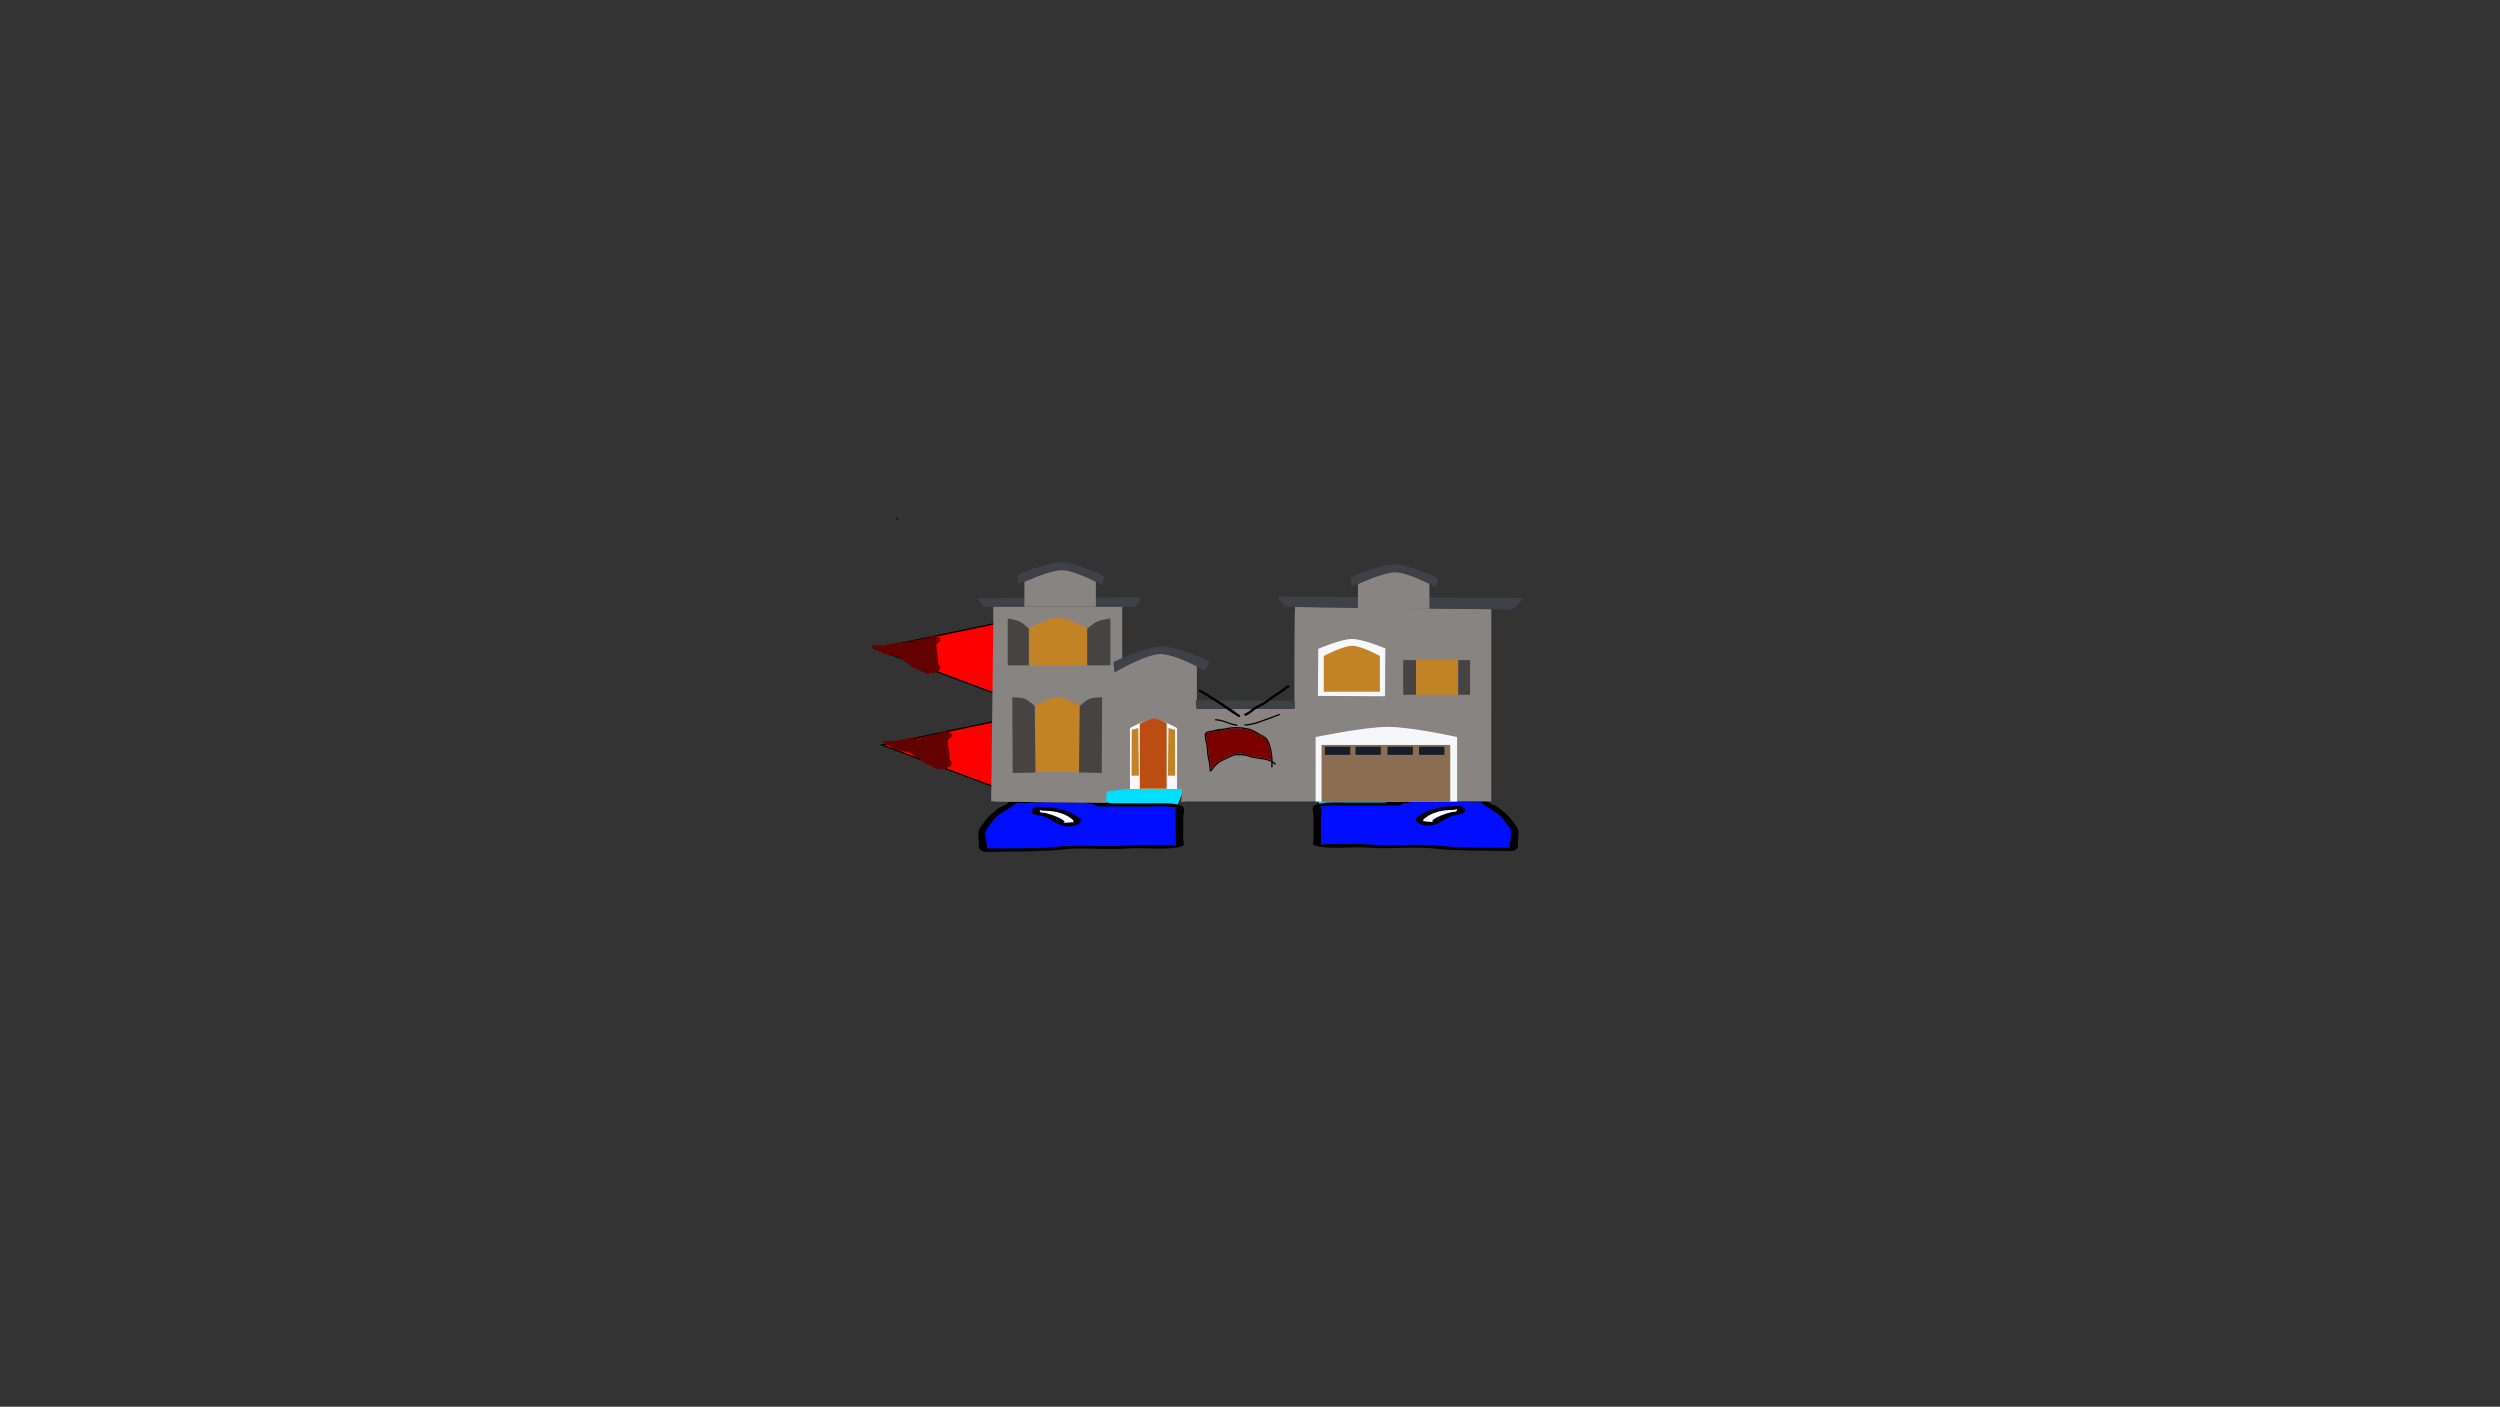<svg version="1.1" xmlns="http://www.w3.org/2000/svg" xmlns:xlink="http://www.w3.org/1999/xlink" width="2878.25" height="1619.58" viewBox="0,0,2878.25,1619.58"><rect x="0" y="0" width="2878.25" height="1619.58" fill="#333333" stroke="none"/><g transform="translate(1119.125,629.79)"><g data-paper-data="{&quot;isPaintingLayer&quot;:true}" stroke-linejoin="miter" stroke-miterlimit="10" stroke-dasharray="" stroke-dashoffset="0" style="mix-blend-mode: normal"><path d="M31.014,87.164l-142.62,29.851l144.279,53.897z" fill="#ff0000" fill-rule="nonzero" stroke="#000000" stroke-width="1.5" stroke-linecap="round"/><path d="M-42.975,102.031c0,0.145 -0.028,0.262 -0.073,0.356c0.245,0.11 0.524,0.219 0.853,0.313c2.223,0.634 4.703,0.698 5.687,3.401c1.49,4.096 -6.649,3.936 -4.334,8.362c0.409,2.022 -0.197,4.644 0.371,6.545c0.817,2.734 0.99,5.848 1.461,8.738c0.2,1.226 -0.342,2.803 0,3.984c0.925,3.193 4.014,3.642 1.73,7.068c-0.989,1.932 -1.852,2.003 -3.691,2.514c-0.892,0.248 -1.664,1.525 -2.466,1.786c-1.331,0.433 -3.176,-0.069 -4.571,0.055c-0.929,0.082 -1.893,0.018 -2.781,0.301c-0.488,0.155 -0.809,0.792 -1.321,0.786c-0.435,-0.005 -0.625,-0.634 -1.022,-0.811c-2.871,-1.276 -4.881,-1.351 -6.964,-3.899c-0.274,-0.473 -1.066,-0.242 -1.592,-0.39c-1.722,-0.484 -3.527,-1.176 -5.147,-2.204c-1.689,-1.071 -4.321,-1.954 -5.649,-3.397c-0.978,-1.063 -2.145,-3.013 -3.709,-3.46c-0.365,-0.104 -0.801,0.153 -1.139,-0.019c-0.815,-0.415 -1.469,-1.071 -2.114,-1.755c-0.25,0.031 -0.469,-0.078 -0.469,-0.078c-1.488,-0.813 -2.738,-2.566 -4.354,-3.264c-2.82,-1.217 -6.281,-1.2 -9.194,-1.738c-2.281,-0.421 -4.19,-1.706 -6.531,-1.993c-4.267,-0.588 -6.363,-3.711 -10.274,-5.29c-0.699,-0.282 -1.531,-0.374 -2.076,-0.895c-0.95,-0.911 -4.682,-1.895 -2.399,-3.704c1.15,-0.911 5.749,-0.112 7.276,-0.112c1.932,0 5.244,0.663 7.026,0.032c1.753,-0.621 3.66,-1.305 5.433,-1.811c1.297,-0.37 3.478,0.171 4.639,-0.337c2.078,-0.91 4.385,-1.144 6.858,-1.144c3.067,0 7.402,0.774 10.371,0.023c0.806,-0.204 2.585,-0.748 3.308,-0.997c0.703,-0.243 0.915,-1.308 1.626,-1.529c0.687,-0.213 1.901,0.064 2.679,-0.029c2.866,-0.34 5.753,-1.34 8.531,-1.419c4.144,-2.028 8.678,-1.124 12.02,-4.522l1.255,-0.22c0,0 0.75,0 0.75,0.75z" fill="#630000" fill-rule="nonzero" stroke="none" stroke-width="0.5" stroke-linecap="butt"/><path d="M38.937,198.08l-142.62,29.851l144.279,53.897z" fill="#ff0000" fill-rule="nonzero" stroke="#000000" stroke-width="1.5" stroke-linecap="round"/><path d="M-29.771,212.067c0,0.145 -0.028,0.262 -0.073,0.356c0.245,0.11 0.524,0.219 0.853,0.313c2.223,0.634 4.703,0.698 5.687,3.401c1.49,4.096 -6.649,3.936 -4.334,8.362c0.409,2.022 -0.197,4.644 0.371,6.545c0.817,2.734 0.99,5.848 1.461,8.738c0.2,1.226 -0.342,2.803 0,3.984c0.925,3.193 4.014,3.642 1.73,7.068c-0.989,1.932 -1.852,2.003 -3.691,2.514c-0.892,0.248 -1.664,1.525 -2.466,1.786c-1.331,0.433 -3.176,-0.069 -4.571,0.055c-0.929,0.082 -1.893,0.018 -2.781,0.301c-0.488,0.155 -0.809,0.792 -1.321,0.786c-0.435,-0.005 -0.625,-0.634 -1.022,-0.811c-2.871,-1.276 -4.881,-1.351 -6.964,-3.899c-0.274,-0.473 -1.066,-0.242 -1.592,-0.39c-1.722,-0.484 -3.527,-1.176 -5.147,-2.204c-1.689,-1.071 -4.321,-1.954 -5.649,-3.397c-0.978,-1.063 -2.145,-3.013 -3.709,-3.46c-0.365,-0.104 -0.801,0.153 -1.139,-0.019c-0.815,-0.415 -1.469,-1.071 -2.114,-1.755c-0.25,0.031 -0.469,-0.078 -0.469,-0.078c-1.488,-0.813 -2.738,-2.566 -4.354,-3.264c-2.82,-1.217 -6.281,-1.2 -9.194,-1.738c-2.281,-0.421 -4.19,-1.706 -6.531,-1.993c-4.267,-0.588 -6.363,-3.711 -10.274,-5.29c-0.699,-0.282 -1.531,-0.374 -2.076,-0.895c-0.95,-0.911 -4.682,-1.895 -2.399,-3.704c1.15,-0.911 5.749,-0.112 7.276,-0.112c1.932,0 5.244,0.663 7.026,0.032c1.753,-0.621 3.66,-1.305 5.433,-1.811c1.297,-0.37 3.478,0.171 4.639,-0.337c2.078,-0.91 4.385,-1.144 6.858,-1.144c3.067,0 7.402,0.774 10.371,0.023c0.806,-0.204 2.585,-0.748 3.308,-0.997c0.703,-0.243 0.915,-1.308 1.626,-1.529c0.687,-0.213 1.901,0.064 2.679,-0.029c2.866,-0.34 5.753,-1.34 8.531,-1.419c4.144,-2.028 8.678,-1.124 12.02,-4.522l1.255,-0.22c0,0 0.75,0 0.75,0.75z" fill="#630000" fill-rule="nonzero" stroke="none" stroke-width="0.5" stroke-linecap="butt"/><path d="M-1119.125,989.79v-1619.58h2878.25v1619.58z" fill="none" fill-rule="nonzero" stroke="#000000" stroke-width="0" stroke-linecap="butt"/><path d="M-87.156,-32.462c0,-0.552 0.448,-1 1,-1c0.552,0 1,0.448 1,1c0,0.552 -0.448,1 -1,1c-0.552,0 -1,-0.448 -1,-1z" fill="#000000" fill-rule="nonzero" stroke="none" stroke-width="0.5" stroke-linecap="butt"/><g><path d="M142.664,298.051l29.361,-42.561l82.039,-0.38l-17.271,42.941z" fill="#00dfff" fill-rule="nonzero" stroke="#000000" stroke-width="1" stroke-linecap="round"/><path d="M134.861,295.82c-2.833,-0.601 -9.577,-1.537 -6.622,-2.505c-1.616,0.31 -3.771,0.689 -4.918,0.791c-5.433,0.483 -12.475,0 -18.082,0c-15.382,0 -30.315,-0.256 -45.204,0.958c-6.729,0.549 -8.579,-1.146 -10.645,1.225c-4.262,3.979 -12.281,7.53 -17.432,11.536c-6.981,5.429 -9.689,10.67 -13.969,16.114c-4.843,4.483 -0.898,13.09 -0.898,18.08c0,1.336 1.359,3.713 0.061,4.696c1.29,0.05 2.536,0.095 3.329,0.095c5.274,0 10.548,0 15.821,0c20.978,0 45.353,-0.195 65.714,-2.353c24.176,-2.302 50.379,0.999 74.749,-1.067c13.346,-1.036 27.894,-0.42 41.482,-0.413c6.893,0.004 12.797,-1.106 15.821,0.958c0.795,0.543 0,-1.278 0,-1.917c0,-1.597 0,-3.194 0,-4.791c0,-8.944 0,-17.888 0,-26.831c0,-2.114 -1.307,-9.679 1.397,-10.497c-0.507,-0.013 -1.082,-0.034 -1.397,-0.043c-2.797,-0.087 -4.359,-0.021 -6.542,-0.681c-3.789,-1.146 -16.573,-0.277 -21.711,-0.277c-19.965,0 -39.93,0 -59.895,0c0,0 -4.52,0 -4.52,-1.917c0,-0.079 0.008,-0.154 0.022,-0.226c-2.161,-0.194 -4.344,-0.464 -6.564,-0.934zM205.818,295.064c12.052,0 27.455,-0.91 35.686,2.976c4.716,2.227 1.607,9.366 1.607,12.356c0,8.944 0,17.888 0,26.831c0,1.021 1.557,6.088 0,6.708c-15.726,6.265 -45.368,1.38 -64.571,3.213c-23.831,2.021 -51.274,-1.83 -74.329,1.027c-20.986,2.224 -46.269,2.467 -67.907,2.467c-3.104,0 -21.717,0.997 -23.732,0c-5.778,-2.858 -4.52,-5.242 -4.52,-8.624c0,-6.118 -2.558,-13.411 1.362,-19.292c4.387,-5.579 7.463,-11.175 14.459,-16.616c2.822,-2.195 5.871,-5.13 9.518,-7.113c2.387,-1.297 6.95,-2.351 7.52,-4.037c3.867,-4.439 10.856,-2.984 19.126,-3.73c14.721,-1.328 29.954,-0.958 45.204,-0.958c5.624,0 16.613,-1.097 20.58,-0.756c6.907,0.594 10.91,3.092 17.604,3.833c4.912,0.544 10.088,0.222 15.821,1.437c0.435,0.092 0.87,0.185 1.306,0.277c15.089,0 30.178,0 45.267,0z" fill="#000000" fill-rule="nonzero" stroke="none" stroke-width="1" stroke-linecap="butt"/><path d="M141.488,296.662c-0.015,0.072 -0.022,0.148 -0.022,0.226c0,1.917 4.543,1.92 4.543,1.92c19.965,0 40.037,0.038 60.002,0.038c5.138,0 17.933,-0.861 21.722,0.286c2.183,0.66 3.749,0.598 6.545,0.685c0.316,0.01 0.89,0.031 1.398,0.044c-2.704,0.819 -1.383,8.401 -1.383,10.516c0,8.944 -0.009,17.941 -0.009,26.885c0,1.597 -0.008,3.202 -0.008,4.799c0,0.639 0.792,2.462 -0.003,1.919c-3.025,-2.065 -8.933,-0.95 -15.827,-0.954c-13.588,-0.007 -28.178,-0.602 -41.523,0.435c-24.371,2.066 -50.813,-1.217 -74.989,1.086c-20.362,2.158 -44.835,2.319 -65.814,2.319c-5.274,0 -10.557,-0.006 -15.831,-0.006c-0.794,0 -2.041,-0.047 -3.331,-0.096c1.298,-0.983 -0.069,-3.367 -0.069,-4.703c0,-4.99 -3.966,-13.63 0.877,-18.113c4.28,-5.444 6.997,-10.721 13.978,-16.15c5.151,-4.006 13.204,-7.585 17.466,-11.564c2.066,-2.371 3.93,-0.684 10.659,-1.233c14.889,-1.214 29.919,-0.985 45.301,-0.985c5.607,0 12.711,0.478 18.145,-0.005c1.147,-0.102 3.32,-0.481 4.936,-0.791c-2.955,0.968 3.815,1.905 6.648,2.506c2.22,0.471 4.43,0.743 6.591,0.937z" fill="#000dff" fill-rule="nonzero" stroke="none" stroke-width="1" stroke-linecap="butt"/><path d="M78.117,303.688c0,0.648 1.558,1.433 0.782,1.946c1.987,0.087 3.985,0.276 5.76,0.652c6.845,1.451 20.769,6.738 22.081,10.234c0.107,0.284 -1.829,0.332 -1.501,0.584c1.091,0.839 9.979,-0.619 11.002,-0.381c0.231,0.054 0.345,0.138 0.391,0.24c-0.048,-0.318 -0.091,-0.625 -0.091,-0.818c0,-0.679 0.063,-1.41 -0.653,-2.018c-6.087,-5.352 -16.032,-10.44 -33.25,-10.44c0,0 -2.032,0 -3.371,-0.578c-0.447,-0.108 -0.794,-0.234 -1.027,-0.382c-0.06,0.366 -0.122,0.738 -0.122,0.96zM116.541,318.062c0.309,0.392 0.217,-0.259 0.115,-0.94c-0.021,0.296 -0.326,0.672 -0.115,0.94zM123.974,312.413c5.621,4.766 -7.142,11.73 -18.734,8.523c-10.938,-3.026 -14.642,-9.106 -24.624,-11.222c-3.372,-0.715 -7.413,-1.105 -9.932,-2.294c-3.992,-1.885 -2.222,-8.321 5.412,-8.321c5.497,0 8.205,0.756 13.323,0.756h2.26c0,0 2.595,0 3.852,0.833c13.39,1.853 21.983,6.561 28.443,11.725z" fill="#000000" fill-rule="nonzero" stroke="none" stroke-width="1" stroke-linecap="butt"/><path d="M78.072,302.664c0.233,0.148 0.58,0.275 1.027,0.382c1.339,0.578 3.38,0.573 3.38,0.573c17.218,0 27.522,5.2 33.609,10.552c0.716,0.607 0.633,1.352 0.633,2.031c0,0.193 0.035,0.505 0.083,0.822c-0.045,-0.102 -0.158,-0.187 -0.39,-0.241c-1.022,-0.238 -9.988,1.245 -11.079,0.406c-0.328,-0.252 1.393,-0.468 1.286,-0.752c-1.313,-3.495 -15.304,-8.756 -22.149,-10.207c-1.775,-0.376 -3.785,-0.558 -5.772,-0.645c0.777,-0.513 -0.763,-1.31 -0.763,-1.957c0,-0.222 0.073,-0.6 0.133,-0.965z" fill="#ffffff" fill-rule="nonzero" stroke="none" stroke-width="1" stroke-linecap="butt"/><path d="M399.502,297.051l-17.271,-42.941l82.039,0.38l29.361,42.561z" data-paper-data="{&quot;index&quot;:null}" fill="#00dfff" fill-rule="nonzero" stroke="#000000" stroke-width="1" stroke-linecap="round"/><path d="M501.435,294.82c-2.22,0.471 -4.403,0.74 -6.564,0.934c0.015,0.072 0.022,0.148 0.022,0.226c0,1.917 -4.52,1.917 -4.52,1.917c-19.965,0 -39.93,0 -59.895,0c-5.138,0 -17.921,-0.869 -21.711,0.277c-2.183,0.66 -3.745,0.595 -6.542,0.681c-0.316,0.01 -0.89,0.031 -1.397,0.043c2.704,0.819 1.397,8.383 1.397,10.497c0,8.944 0,17.888 0,26.831c0,1.597 0,3.194 0,4.791c0,0.639 -0.795,2.459 0,1.917c3.025,-2.065 8.928,-0.955 15.821,-0.958c13.588,-0.007 28.136,-0.623 41.482,0.413c24.371,2.067 50.573,-1.235 74.749,1.067c20.362,2.158 44.736,2.353 65.714,2.353c5.274,0 10.548,0 15.821,0c0.793,0 2.039,-0.045 3.329,-0.095c-1.298,-0.983 0.061,-3.361 0.061,-4.696c0,-4.99 3.945,-13.597 -0.898,-18.08c-4.28,-5.444 -6.987,-10.685 -13.969,-16.114c-5.151,-4.006 -13.17,-7.556 -17.432,-11.536c-2.066,-2.371 -3.916,-0.677 -10.645,-1.225c-14.889,-1.214 -29.822,-0.958 -45.204,-0.958c-5.607,0 -12.648,0.483 -18.082,0c-1.147,-0.102 -3.302,-0.481 -4.918,-0.791c2.955,0.968 -3.788,1.904 -6.622,2.505zM430.477,294.064c15.089,0 30.178,0 45.267,0c0.435,-0.092 0.87,-0.185 1.306,-0.277c5.733,-1.215 10.91,-0.893 15.821,-1.437c6.694,-0.741 10.698,-3.239 17.604,-3.833c3.967,-0.341 14.956,0.756 20.58,0.756c15.25,0 30.483,-0.37 45.204,0.958c8.27,0.746 15.258,-0.708 19.126,3.73c0.57,1.686 5.133,2.74 7.52,4.037c3.647,1.982 6.696,4.918 9.518,7.113c6.996,5.441 10.073,11.037 14.459,16.616c3.92,5.881 1.362,13.174 1.362,19.292c0,3.382 1.257,5.767 -4.52,8.624c-2.015,0.997 -20.628,0 -23.732,0c-21.638,0 -46.921,-0.243 -67.907,-2.467c-23.055,-2.857 -50.499,0.993 -74.329,-1.027c-19.204,-1.834 -48.845,3.051 -64.571,-3.213c-1.557,-0.62 0,-5.687 0,-6.708c0,-8.944 0,-17.888 0,-26.831c0,-2.99 -3.109,-10.13 1.607,-12.356c8.23,-3.886 23.634,-2.976 35.686,-2.976z" data-paper-data="{&quot;index&quot;:null}" fill="#000000" fill-rule="nonzero" stroke="none" stroke-width="1" stroke-linecap="butt"/><path d="M494.808,295.662c2.161,-0.194 4.37,-0.466 6.591,-0.937c2.833,-0.601 9.603,-1.538 6.648,-2.506c1.616,0.31 3.789,0.689 4.936,0.791c5.433,0.483 12.538,0.005 18.145,0.005c15.382,0 30.412,-0.229 45.301,0.985c6.729,0.549 8.593,-1.139 10.659,1.233c4.262,3.979 12.315,7.558 17.466,11.564c6.981,5.429 9.698,10.707 13.978,16.15c4.843,4.483 0.877,13.123 0.877,18.113c0,1.336 -1.367,3.72 -0.069,4.703c-1.29,0.05 -2.537,0.096 -3.331,0.096c-5.274,0 -10.557,0.006 -15.831,0.006c-20.979,0 -45.452,-0.161 -65.814,-2.319c-24.176,-2.302 -50.618,0.981 -74.989,-1.086c-13.346,-1.036 -27.935,-0.442 -41.523,-0.435c-6.893,0.004 -12.802,-1.11 -15.827,0.954c-0.795,0.543 -0.003,-1.281 -0.003,-1.919c0,-1.597 -0.008,-3.202 -0.008,-4.799c0,-8.944 -0.009,-17.941 -0.009,-26.885c0,-2.114 1.321,-9.697 -1.383,-10.516c0.507,-0.013 1.082,-0.034 1.398,-0.044c2.797,-0.086 4.363,-0.024 6.545,-0.685c3.789,-1.146 16.584,-0.286 21.722,-0.286c19.965,0 40.037,-0.038 60.002,-0.038c0,0 4.543,-0.003 4.543,-1.92c0,-0.079 -0.007,-0.154 -0.022,-0.226z" data-paper-data="{&quot;index&quot;:null}" fill="#000dff" fill-rule="nonzero" stroke="none" stroke-width="1" stroke-linecap="butt"/><path d="M558.178,302.688c0,-0.222 -0.063,-0.594 -0.122,-0.96c-0.233,0.148 -0.58,0.275 -1.027,0.382c-1.339,0.578 -3.371,0.578 -3.371,0.578c-17.218,0 -27.163,5.088 -33.25,10.44c-0.716,0.607 -0.653,1.339 -0.653,2.018c0,0.193 -0.044,0.5 -0.091,0.818c0.045,-0.102 0.159,-0.186 0.391,-0.24c1.022,-0.238 9.911,1.22 11.002,0.381c0.328,-0.252 -1.608,-0.3 -1.501,-0.584c1.313,-3.495 15.237,-8.783 22.081,-10.234c1.775,-0.376 3.774,-0.566 5.76,-0.652c-0.777,-0.513 0.782,-1.298 0.782,-1.946zM519.64,316.122c-0.102,0.681 -0.194,1.333 0.115,0.94c0.211,-0.268 -0.094,-0.645 -0.115,-0.94zM512.322,311.413c6.461,-5.164 15.053,-9.872 28.443,-11.725c1.258,-0.833 3.852,-0.833 3.852,-0.833h2.26c5.118,0 7.825,-0.756 13.323,-0.756c7.634,0 9.404,6.436 5.412,8.321c-2.519,1.189 -6.56,1.58 -9.932,2.294c-9.982,2.116 -13.686,8.197 -24.624,11.222c-11.593,3.207 -24.355,-3.757 -18.734,-8.523z" data-paper-data="{&quot;index&quot;:null}" fill="#000000" fill-rule="nonzero" stroke="none" stroke-width="1" stroke-linecap="butt"/><path d="M558.224,301.664c0.06,0.366 0.133,0.743 0.133,0.965c0,0.648 -1.54,1.445 -0.763,1.957c-1.987,0.087 -3.997,0.268 -5.772,0.645c-6.845,1.451 -20.836,6.711 -22.149,10.207c-0.107,0.284 1.614,0.5 1.286,0.752c-1.091,0.839 -10.056,-0.644 -11.079,-0.406c-0.231,0.054 -0.344,0.138 -0.39,0.241c0.048,-0.318 0.083,-0.629 0.083,-0.822c0,-0.679 -0.083,-1.424 0.633,-2.031c6.087,-5.352 16.391,-10.552 33.609,-10.552c0,0 2.041,0.004 3.38,-0.573c0.447,-0.108 0.794,-0.234 1.027,-0.382z" data-paper-data="{&quot;index&quot;:null}" fill="#ffffff" fill-rule="nonzero" stroke="none" stroke-width="1" stroke-linecap="butt"/><path d="M325.203,266.514l0.379,2.532h6.057l-6.435,0.362z" fill="#848484" fill-rule="evenodd" stroke="none" stroke-width="1" stroke-linecap="butt"/><path d="M209.745,276.282l1.514,-0.362l1.514,0.724z" fill="#777777" fill-rule="evenodd" stroke="none" stroke-width="1" stroke-linecap="butt"/><path d="M227.158,276.282l1.893,-0.362l1.893,0.724z" fill="#777777" fill-rule="evenodd" stroke="none" stroke-width="1" stroke-linecap="butt"/><path d="M505.756,246.532h21.259l0.725,0.362h-22.709z" fill="#380f03" fill-rule="evenodd" stroke="none" stroke-width="1" stroke-linecap="butt"/><path d="M518.56,251.846l8.697,0.121l-1.449,0.966h-18.119l-1.45,-0.725z" fill="#300d02" fill-rule="evenodd" stroke="none" stroke-width="1" stroke-linecap="butt"/><path d="M471.693,252.33l21.259,-0.121l-1.208,0.725h-18.36z" fill="#310d03" fill-rule="evenodd" stroke="none" stroke-width="1" stroke-linecap="butt"/><path d="M539.578,251.846l21.984,0.121l-1.208,0.725l-18.602,0.121v3.382l-1.45,0.725l-0.362,-0.242z" fill="#290b02" fill-rule="evenodd" stroke="none" stroke-width="1" stroke-linecap="butt"/><path d="M129.129,256.195l-22.95,0.242z" fill="#86785d" fill-rule="evenodd" stroke="none" stroke-width="1" stroke-linecap="butt"/><path d="M401.634,257.403h4.348l-84.795,0.242z" fill="#ad9062" fill-rule="evenodd" stroke="none" stroke-width="1" stroke-linecap="butt"/><path d="M486.671,261.751l7.731,0.121l0.483,0.242l-23.433,0.242z" fill="#320e02" fill-rule="evenodd" stroke="none" stroke-width="1" stroke-linecap="butt"/><path d="M506.481,261.751l22.709,0.362h-23.192z" fill="#360f02" fill-rule="evenodd" stroke="none" stroke-width="1" stroke-linecap="butt"/><path d="M458.889,261.993h0.483l0.725,0.242l-12.562,0.242h-10.871l-0.242,-10.388l0.362,1.45l0.362,8.697z" fill="#2b0c02" fill-rule="evenodd" stroke="none" stroke-width="1" stroke-linecap="butt"/><path d="M199.188,279.87v1.45h8.214l-8.455,0.242z" fill="#a57c7d" fill-rule="evenodd" stroke="none" stroke-width="1" stroke-linecap="butt"/><path d="M597.776,292.947h-350.924l-5.973,0.64l1.067,-22.186l0.213,7.253l-61.012,-0.213l-26.026,2.773l-0.853,13.44l-126.343,-1.493l-2.827,-0.32l-3.093,-0.267l2.453,-205.008l-0.107,-19.2h141.596h6.933v70.398c0,0 29.435,-15.622 42.481,-15.889c15.262,-0.312 43.49,14.129 43.49,14.129v49.332h112.264c0,0 -0.093,-117.323 0.79,-117.31c11.101,0.155 225.924,2.356 225.924,2.356z" fill="#888481" fill-rule="nonzero" stroke="#000000" stroke-width="0" stroke-linecap="round"/><path d="M395.566,293.029v-74.238c0,0 56.026,-11.733 83.091,-11.733c27.225,0 79.785,11.733 79.785,11.733v74.238z" fill="#f5f7fb" fill-rule="nonzero" stroke="#000000" stroke-width="0" stroke-linecap="butt"/><path d="M534.258,46.476c0,0 -30.98,-17.729 -46.936,-17.627c-17.41,0.111 -50.768,16.561 -50.768,16.561l-0.427,-10.666c0,0 34.067,-15 50.778,-14.822c16.567,0.177 49.06,15.888 49.06,15.888z" fill="#3f4148" fill-rule="nonzero" stroke="#000000" stroke-width="0" stroke-linecap="round"/><path d="M150.268,44.023c0,0 -30.98,-17.729 -46.936,-17.627c-17.41,0.111 -50.768,16.561 -50.768,16.561l-0.427,-10.666c0,0 34.067,-15 50.778,-14.822c16.567,0.177 49.06,15.888 49.06,15.888z" fill="#3f4148" fill-rule="nonzero" stroke="#000000" stroke-width="0" stroke-linecap="round"/><path d="M267.865,143.06c0,0 -30.912,-20.087 -50.565,-19.903c-18.124,0.17 -53.325,21.396 -53.325,21.396l-1.28,-12.16c0,0 37.773,-17.905 55.683,-18.008c18.939,-0.109 55.034,17.368 55.034,17.368z" fill="#3f4148" fill-rule="nonzero" stroke="#000000" stroke-width="0" stroke-linecap="round"/><path d="M511.297,170.046v-40.106h48.425v40.106z" fill="#c28226" fill-rule="nonzero" stroke="#000000" stroke-width="0" stroke-linecap="butt"/><path d="M65.068,136.393v-42.803c0,0 22.983,-12.198 33.932,-12.198c11.43,0 33.266,12.198 33.266,12.198v42.803z" fill="#c28226" fill-rule="nonzero" stroke="#000000" stroke-width="0" stroke-linecap="butt"/><path d="M72.748,259.057v-76.158c0,0 17.077,-10.186 25.386,-10.186c8.736,0 25.813,10.186 25.813,10.186v76.158z" fill="#c28226" fill-rule="nonzero" stroke="#000000" stroke-width="0" stroke-linecap="butt"/><path d="M149.759,172.926l-0.427,87.251l-26.239,-0.64l0.853,-76.478c0,0 7.139,-6.672 11.488,-8.38c4.253,-1.67 14.324,-1.753 14.324,-1.753z" fill="#484343" fill-rule="nonzero" stroke="#000000" stroke-width="0" stroke-linecap="round"/><path d="M46.349,172.926c0,0 10.071,0.084 14.324,1.753c4.349,1.707 11.488,8.38 11.488,8.38l0.853,76.478l-26.239,0.64l-0.427,-87.251z" fill="#484343" fill-rule="nonzero" stroke="#000000" stroke-width="0" stroke-linecap="round"/><path d="M41.069,136.233v-53.972c0,0 9.399,1.39 13.55,3.393c3.945,1.903 10.769,8.34 10.769,8.34v42.239z" fill="#484343" fill-rule="nonzero" stroke="#000000" stroke-width="0" stroke-linecap="butt"/><path d="M132.587,136.233v-42.239c0,0 7.483,-6.437 11.808,-8.34c4.552,-2.003 14.858,-3.393 14.858,-3.393v53.972z" fill="#484343" fill-rule="nonzero" stroke="#000000" stroke-width="0" stroke-linecap="butt"/><path d="M475.831,116.767l-0.427,55.039l-77.225,-0.427l0.427,-54.185c0,0 25.75,-11.241 38.827,-11.313c12.65,-0.07 38.398,10.887 38.398,10.887z" fill="#f5f7fb" fill-rule="nonzero" stroke="#000000" stroke-width="0" stroke-linecap="round"/><path d="M404.899,166.633v-41.172c0,0 22.107,-11.733 32.639,-11.733c10.994,0 31.999,11.733 31.999,11.733v41.172z" fill="#c28226" fill-rule="nonzero" stroke="#000000" stroke-width="0" stroke-linecap="butt"/><path d="M496.364,170.099v-39.892h14.72v39.892z" fill="#484343" fill-rule="nonzero" stroke="#000000" stroke-width="0" stroke-linecap="butt"/><path d="M559.722,170.099v-39.892h13.653v39.892z" fill="#484343" fill-rule="nonzero" stroke="#000000" stroke-width="0" stroke-linecap="butt"/><path d="M402.393,293.456v-65.598c0,0 50.5,0 75.411,0c24.466,0 72.745,0 72.745,0v65.598z" fill="#8b6e51" fill-rule="nonzero" stroke="#000000" stroke-width="0" stroke-linecap="butt"/><path d="M514.603,239.271v-9.386h29.226v9.386z" fill="#151e2b" fill-rule="nonzero" stroke="#000000" stroke-width="0" stroke-linecap="butt"/><path d="M478.338,239.271v-9.386h29.226v9.386z" fill="#151e2b" fill-rule="nonzero" stroke="#000000" stroke-width="0" stroke-linecap="butt"/><path d="M441.432,239.271v-9.386h29.226v9.386z" fill="#151e2b" fill-rule="nonzero" stroke="#000000" stroke-width="0" stroke-linecap="butt"/><path d="M406.233,239.271v-9.386h29.226v9.386z" fill="#151e2b" fill-rule="nonzero" stroke="#151e2b" stroke-width="0" stroke-linecap="butt"/><path d="M181.812,278.576v-70.185c0,0 17.884,-10.133 26.879,-10.133c9.066,0 27.306,10.133 27.306,10.133v70.185z" fill="#f5f7fb" fill-rule="nonzero" stroke="#000000" stroke-width="0" stroke-linecap="butt"/><path d="M193.118,278.31v-74.878c0,0 10.758,-5.92 16,-5.92c5.063,0 14.933,5.28 14.933,5.28v75.518z" fill="#bb4c12" fill-rule="nonzero" stroke="#000000" stroke-width="0" stroke-linecap="butt"/><path d="M226.122,208.385l7.536,2.13l0.164,52.753h-8.355z" fill="#c28226" fill-rule="nonzero" stroke="#000000" stroke-width="0" stroke-linecap="round"/><path d="M192.046,263.268h-8.355l0.164,-52.753l7.536,-2.13z" fill="#c28226" fill-rule="nonzero" stroke="#000000" stroke-width="0" stroke-linecap="round"/><path d="M445.636,70.018l-85.405,-1.18l-8.965,-11.796l284.009,1.887l-13.448,12.976z" fill="#3f4148" fill-rule="nonzero" stroke="#000000" stroke-width="0" stroke-linecap="round"/><path d="M371.394,186.152h-113.244l-0.708,-9.673l114.187,0.472z" fill="#3f4148" fill-rule="nonzero" stroke="#000000" stroke-width="0" stroke-linecap="round"/><path d="M188.493,68.779h-175.056l-7.786,-9.673l188.976,-1.416z" fill="#3f4148" fill-rule="nonzero" stroke="#000000" stroke-width="0" stroke-linecap="round"/><path d="M444.234,71.187v-28.586c0,0 29.278,-13.493 42.666,-13.493c14.022,0 39.651,13.493 39.651,13.493v28.586z" fill="#888481" fill-rule="nonzero" stroke="#000000" stroke-width="0" stroke-linecap="butt"/><path d="M60.244,68.734v-28.586c0,0 29.278,-13.493 42.666,-13.493c14.022,0 39.651,13.493 39.651,13.493v28.586z" fill="#888481" fill-rule="nonzero" stroke="#000000" stroke-width="0" stroke-linecap="butt"/><path d="M261.107,164.608c0.848,-1.001 1.967,-0.146 1.967,-0.146l0.292,0.255c4.099,2.083 8.343,4.408 11.974,7.171c8.043,4.614 16.086,9.899 23.766,15.037c3.046,2.038 5.661,4.572 8.823,6.36c0,0 1.228,0.705 0.547,1.817c-0.681,1.112 -1.909,0.407 -1.909,0.407c-11.194,-6.498 -21.413,-14.993 -32.76,-21.503c-3.525,-2.7 -7.671,-4.965 -11.665,-6.991l-0.764,-0.551c0,0 -1.12,-0.855 -0.272,-1.856z" fill="#000000" fill-rule="nonzero" stroke="none" stroke-width="0.5" stroke-linecap="butt"/><path d="M365.447,160.067c0.567,1.234 -0.718,1.694 -0.718,1.694l-1.335,0.454c-4.507,4 -10.168,7.453 -15.233,10.837c-3.323,2.07 -6.314,4.601 -9.465,6.853c-3.678,2.629 -8.125,4.323 -11.996,6.69c-3.965,2.424 -6.801,5.94 -11.362,7.591c0,0 -1.285,0.46 -1.852,-0.773c-0.567,-1.234 0.718,-1.694 0.718,-1.694c4.327,-1.531 7.082,-5.013 10.828,-7.33c3.802,-2.352 8.225,-3.99 11.841,-6.584c3.193,-2.29 6.238,-4.846 9.607,-6.951c5.127,-3.405 10.704,-6.92 15.333,-10.898l1.783,-0.662c0,0 1.285,-0.46 1.852,0.773z" fill="#000000" fill-rule="nonzero" stroke="none" stroke-width="0.5" stroke-linecap="butt"/><path d="M304.776,206.016c-0.329,0 -0.514,-0.144 -0.617,-0.306c-0.141,-0.018 -0.281,-0.035 -0.422,-0.053c-7.757,-1.148 -15.41,-6.02 -23.386,-5.982c0,0 -0.75,0 -0.75,-0.75c0,-0.75 0.75,-0.75 0.75,-0.75c8.103,0.033 15.708,4.92 23.585,5.995c0.311,0.039 0.622,0.078 0.933,0.117l0.657,0.979c0,0 0,0.75 -0.75,0.75z" fill="#000000" fill-rule="nonzero" stroke="none" stroke-width="0.5" stroke-linecap="butt"/><path d="M354.439,192.54c0.279,0.696 -0.418,0.975 -0.418,0.975l-0.581,0.232c-4.521,1.858 -9.092,3.518 -13.694,5.163c-7.931,2.835 -16.99,6.636 -25.459,6.636c0,0 -0.75,0 -0.75,-0.75c0,-0.75 0.75,-0.75 0.75,-0.75c8.288,0 17.195,-3.774 24.954,-6.548c4.58,-1.637 9.129,-3.289 13.629,-5.138l0.594,-0.237c0,0 0.696,-0.279 0.975,0.418z" fill="#000000" fill-rule="nonzero" stroke="none" stroke-width="0.5" stroke-linecap="butt"/><path d="M349.498,250.259c-0.488,0.569 -1.058,0.081 -1.058,0.081l-0.825,-0.707c-0.49,-0.431 -1,-0.825 -1.528,-1.187c-0.01,1.569 -0.067,3.159 -0.168,4.777c0,0 -0.047,0.749 -0.795,0.702c-0.749,-0.047 -0.702,-0.795 -0.702,-0.795c0.119,-1.905 0.176,-3.768 0.166,-5.604c-7.527,-4.124 -17.89,-3.014 -25.634,-6.042c-3.718,-1.465 -7.186,-1.685 -11.139,-1.65c-1.924,0.017 -3.864,-0.357 -5.752,0.202c-4.046,1.198 -8.065,3.492 -11.907,5.234c-5.577,2.53 -9.147,5.391 -12.721,10.343c-0.619,0.857 -2.033,3.501 -3.61,2.528c-0.564,-0.348 -0.212,-1.309 -0.326,-1.962c-0.43,-2.454 -0.633,-4.874 -0.731,-7.362c-1.543,-5.976 -2.332,-11.634 -2.676,-17.783c-0.223,-3.995 -1.738,-7.89 -2.096,-11.933c-0.133,-1.515 -0.518,-3.564 0.431,-4.931c1.303,-1.877 4.437,-2.398 6.461,-2.607c2.823,-0.292 5.595,-1.371 8.39,-1.871c2.609,-0.466 5.276,-0.299 7.865,-0.914c9.319,-2.198 19.749,-1.904 28.987,0.639c3.74,1.054 7.44,3.581 10.785,5.556c3.127,1.847 6.83,2.996 9.019,6.105c1.11,1.577 1.845,3.6 2.666,5.341c2.294,6.831 3.361,13.367 3.478,20.253c0.88,0.527 1.722,1.13 2.52,1.825l0.819,0.702c0,0 0.569,0.488 0.081,1.058zM344.559,245.855c-0.183,-6.393 -1.221,-12.493 -3.351,-18.874c-0.775,-1.636 -1.457,-3.555 -2.501,-5.037c-2.781,-3.951 -8.938,-5.928 -13.028,-8.147c-1.905,-1.034 -3.863,-2.373 -5.948,-2.931c-8.996,-2.477 -19.168,-2.771 -28.244,-0.626c-4.855,1.14 -10.039,1.587 -14.971,2.571c-2.058,0.41 -5.448,0.263 -6.863,2.225c-0.691,0.958 -0.256,2.894 -0.163,3.935c0.359,4.057 1.869,7.946 2.099,11.959c0.349,6.117 1.161,11.719 2.664,17.671c0.124,2.771 0.599,5.655 0.414,8.3c-0.012,0.178 0.195,-0.298 0.298,-0.444c0.249,-0.354 0.501,-0.705 0.756,-1.055c0.945,-1.295 1.862,-2.604 2.847,-3.87c2.894,-3.718 6.767,-5.72 10.97,-7.627c3.893,-1.766 7.976,-4.104 12.081,-5.301c5.269,-1.536 12.871,-0.487 17.886,1.485c7.651,3.034 17.468,2.087 25.056,5.767z" fill="#000000" fill-rule="nonzero" stroke="none" stroke-width="0.5" stroke-linecap="butt"/><path d="M319.547,240.113c-5.015,-1.972 -12.694,-3.009 -17.963,-1.473c-4.105,1.197 -8.196,3.525 -12.089,5.291c-4.203,1.907 -7.992,3.855 -10.886,7.573c-0.985,1.265 -1.903,2.573 -2.848,3.868c-0.255,0.349 -0.508,0.7 -0.757,1.054c-0.102,0.146 -0.39,0.681 -0.378,0.504c0.185,-2.645 -0.295,-5.537 -0.419,-8.308c-1.502,-5.952 -2.319,-11.578 -2.668,-17.695c-0.229,-4.013 -1.737,-7.917 -2.095,-11.974c-0.093,-1.041 -0.526,-2.982 0.165,-3.939c1.416,-1.961 4.809,-1.82 6.867,-2.231c4.932,-0.984 10.13,-1.445 14.985,-2.585c9.076,-2.146 19.301,-1.853 28.297,0.624c2.084,0.559 4.052,1.905 5.957,2.939c4.091,2.219 10.259,4.216 13.041,8.167c1.044,1.482 1.728,3.409 2.503,5.045c2.13,6.381 3.166,12.506 3.349,18.899c-7.588,-3.68 -17.409,-2.724 -25.06,-5.758z" data-paper-data="{&quot;noHover&quot;:false,&quot;origItem&quot;:[&quot;Path&quot;,{&quot;applyMatrix&quot;:true,&quot;segments&quot;:[[[689.11785,491.71024],[-15.1757,-7.35906],[-0.36662,-12.78654]],[[682.41575,453.96171],[4.26032,12.76237],[-1.54977,-3.27127]],[[677.41453,443.88737],[2.08704,2.96463],[-5.56245,-7.90143]],[[651.35767,427.59276],[8.18164,4.43878],[-3.81042,-2.06727]],[[639.46254,421.73014],[4.16877,1.11706],[-17.99235,-4.95464]],[[582.97476,420.47858],[18.15195,-4.29132],[-9.71009,2.27916]],[[553.03206,425.62032],[9.86377,-1.96705],[-4.11612,0.82084]],[[539.30516,430.07019],[2.83114,-3.92297],[-1.38216,1.9152]],[[538.97873,437.94034],[-0.18558,-2.08223],[0.71778,8.11348]],[[543.17574,461.8585],[-0.45817,-8.0261],[0.69835,12.2336]],[[548.50286,497.20002],[-3.00461,-11.90339],[0.24766,5.54219]],[[549.33117,513.7993],[0.36927,-5.28913],[-0.02482,0.35543]],[[549.92631,512.91141],[-0.20494,0.29146],[0.49766,-0.70775]],[[551.43874,510.80199],[-0.51007,0.69885],[1.8904,-2.59005]],[[557.13299,503.0629],[-1.97025,2.5308],[5.78872,-7.43566]],[[579.07267,487.80856],[-8.40599,3.8134],[7.78578,-3.53203]],[[603.23478,477.20707],[-8.21007,2.39348],[10.53765,-3.07204]],[[639.00647,480.17655],[-10.03064,-3.94437],[15.3016,6.06759]]],&quot;closed&quot;:true}]}" fill="#7b0000" fill-rule="nonzero" stroke="none" stroke-width="0.5" stroke-linecap="butt"/></g></g></g></svg><!--rotationCenter:1439.12503:809.78979-->